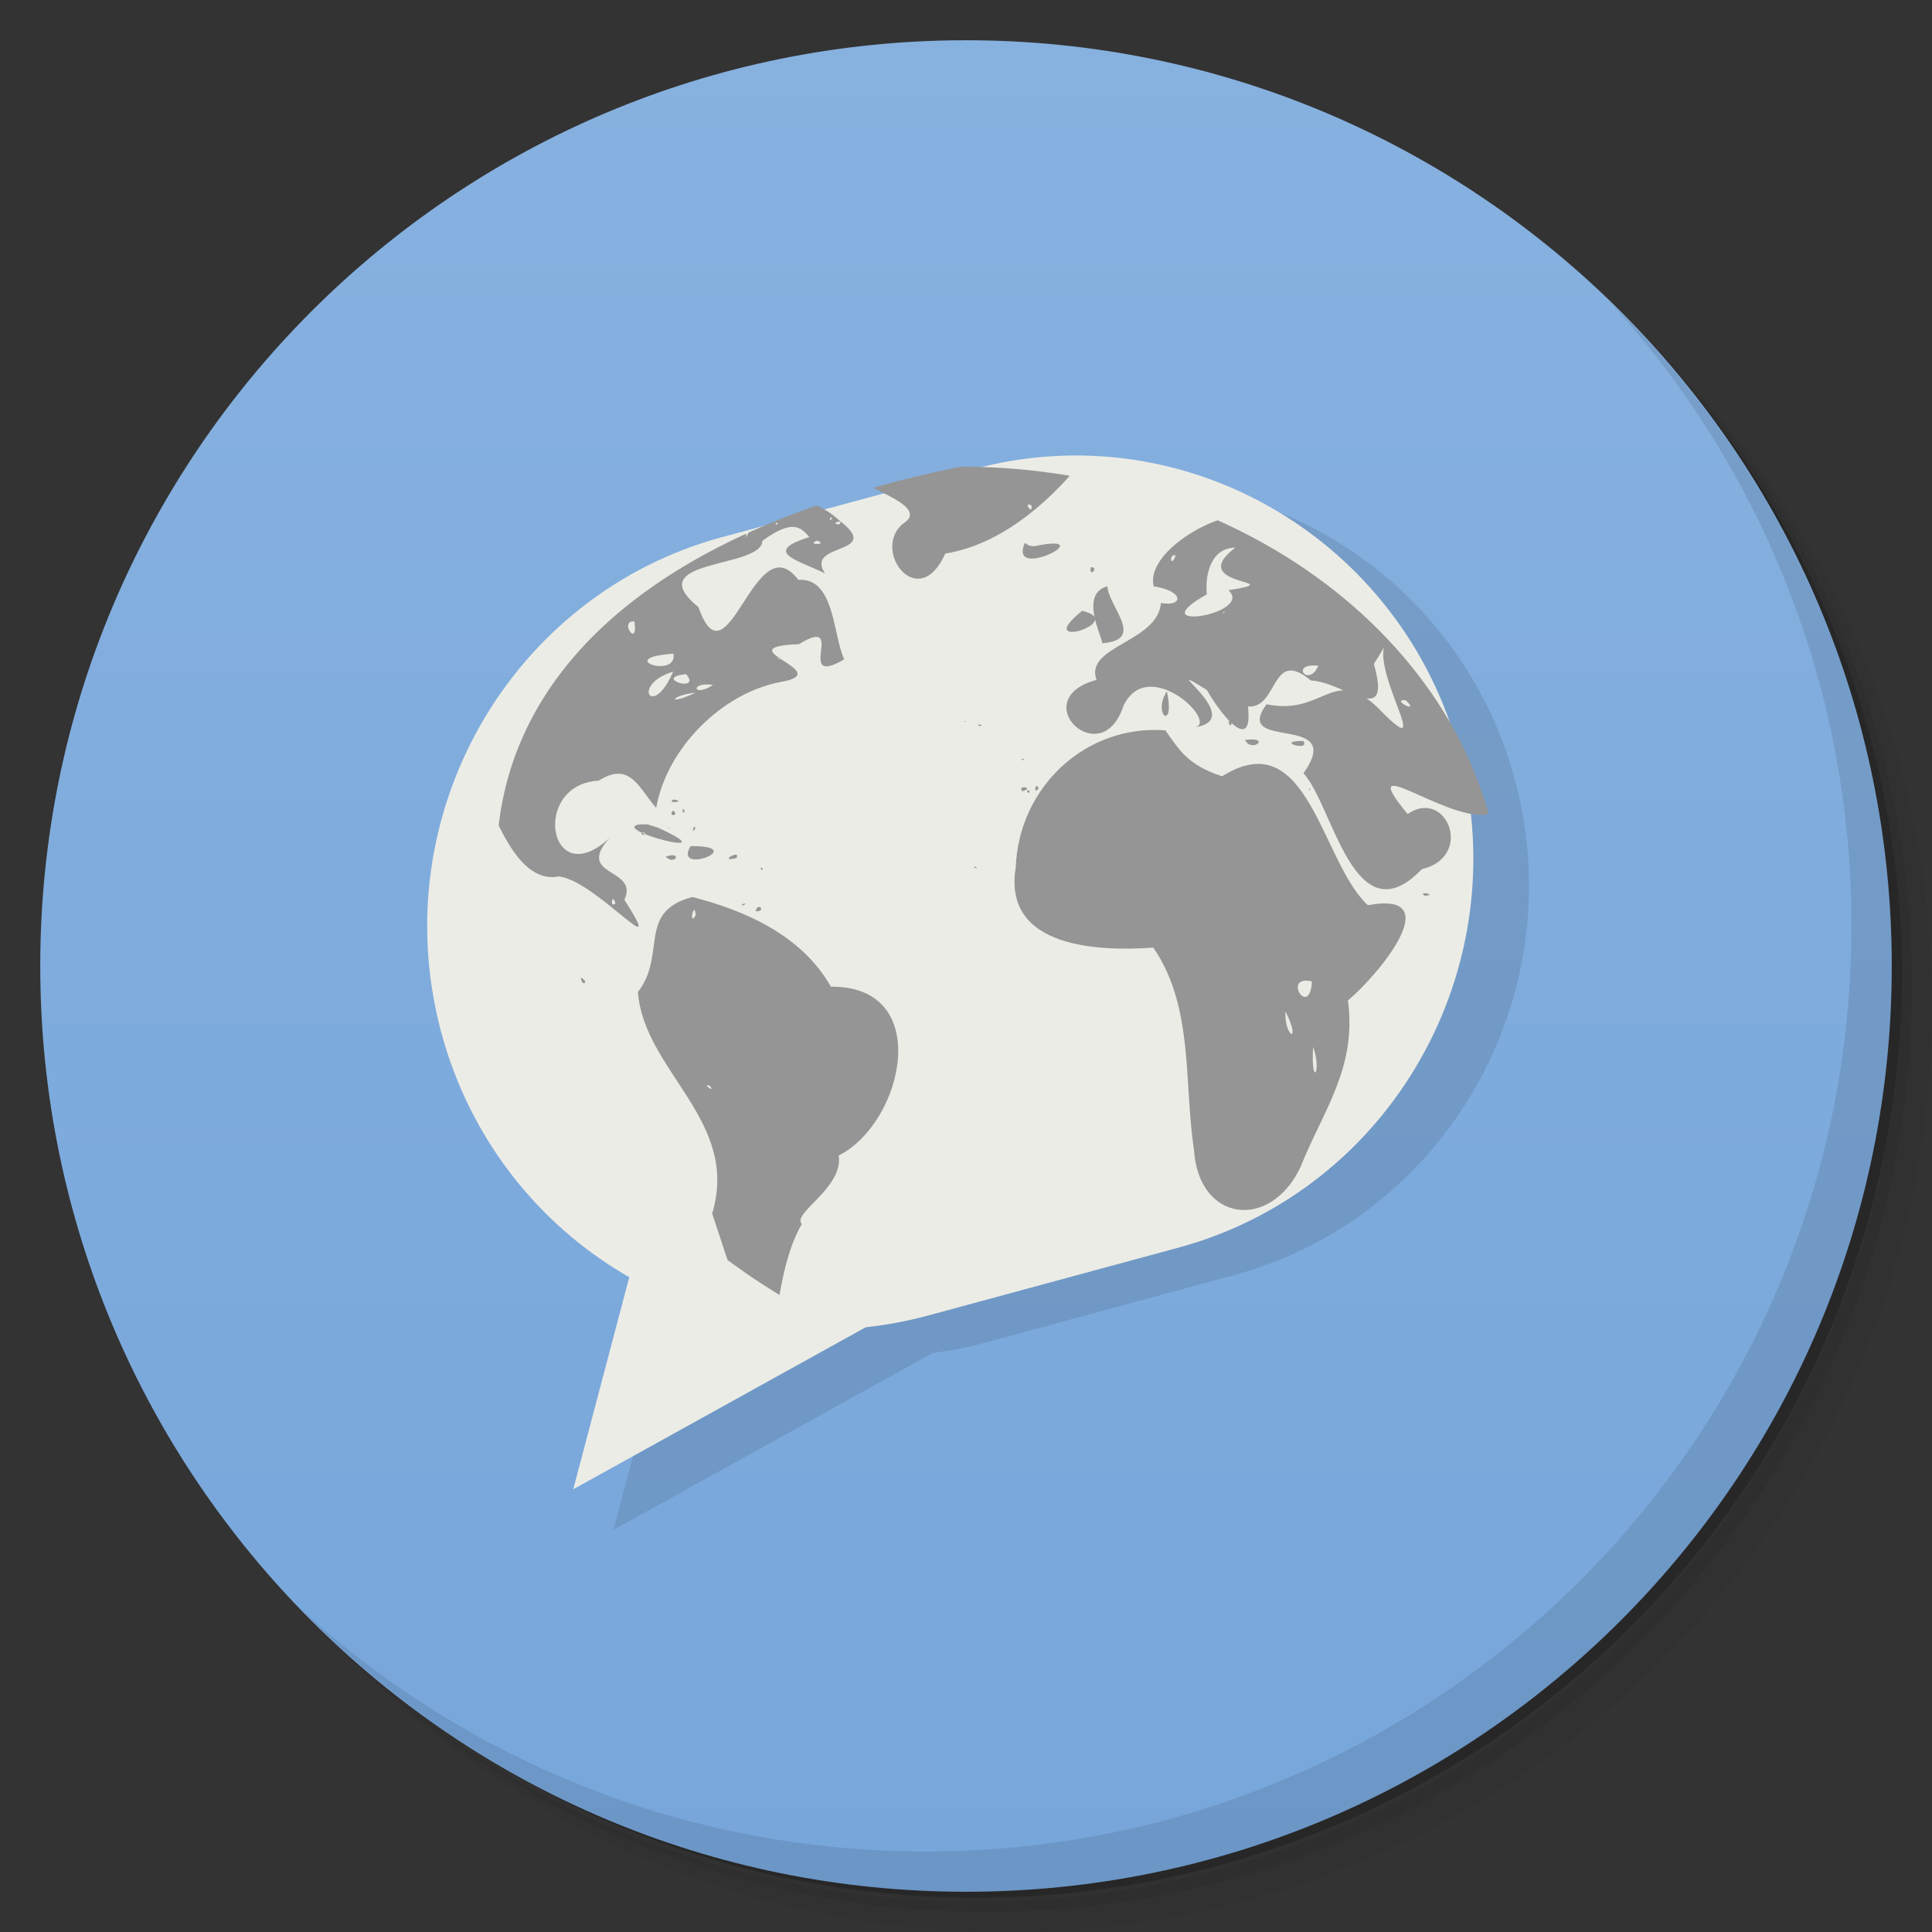 <svg xmlns="http://www.w3.org/2000/svg" viewBox="0 0 48 48">
 <rect x="0" y="0" width="48" height="48" fill="#333333" stroke="none"/>
 <defs>
  <linearGradient id="linearGradient3764" x1="1" x2="47" gradientUnits="userSpaceOnUse" gradientTransform="matrix(0,-1,1,0,-1.5e-6,48)">
   <stop style="stop-color:#77a6db;stop-opacity:1"/>
   <stop offset="1" style="stop-color:#87b1df;stop-opacity:1"/>
  </linearGradient>
  <clipPath id="clipPath-674197273">
   <g transform="translate(0,-1004.362)">
    <path d="m -24 13 c 0 1.105 -0.672 2 -1.5 2 -0.828 0 -1.5 -0.895 -1.5 -2 0 -1.105 0.672 -2 1.5 -2 0.828 0 1.5 0.895 1.5 2 z" transform="matrix(15.333,0,0,11.5,415,878.862)" style="fill:#1890d0"/>
   </g>
  </clipPath>
  <clipPath id="clipPath-690941205">
   <g transform="translate(0,-1004.362)">
    <path d="m -24 13 c 0 1.105 -0.672 2 -1.5 2 -0.828 0 -1.5 -0.895 -1.5 -2 0 -1.105 0.672 -2 1.5 -2 0.828 0 1.5 0.895 1.5 2 z" transform="matrix(15.333,0,0,11.5,415,878.862)" style="fill:#1890d0"/>
   </g>
  </clipPath>
  <clipPath id="clip1">
   <path d="m 12 11 l 26 0 l 0 23 l -26 0 m 0 -23"/>
  </clipPath>
  <clipPath id="clip2">
   <path d="m 23.867 11.594 c -29.504 5.996 6.05 39.93 13.469 11.168 c 0 -6.168 -6.03 -11.168 -13.469 -11.168 m 0 0"/>
  </clipPath>
 </defs>
 <g>
  <path d="m 36.31 5 c 5.859 4.062 9.688 10.831 9.688 18.5 c 0 12.426 -10.07 22.5 -22.5 22.5 c -7.669 0 -14.438 -3.828 -18.5 -9.688 c 1.037 1.822 2.306 3.499 3.781 4.969 c 4.085 3.712 9.514 5.969 15.469 5.969 c 12.703 0 23 -10.298 23 -23 c 0 -5.954 -2.256 -11.384 -5.969 -15.469 c -1.469 -1.475 -3.147 -2.744 -4.969 -3.781 z m 4.969 3.781 c 3.854 4.113 6.219 9.637 6.219 15.719 c 0 12.703 -10.297 23 -23 23 c -6.081 0 -11.606 -2.364 -15.719 -6.219 c 4.16 4.144 9.883 6.719 16.219 6.719 c 12.703 0 23 -10.298 23 -23 c 0 -6.335 -2.575 -12.06 -6.719 -16.219 z" style="opacity:0.05"/>
  <path d="m 41.28 8.781 c 3.712 4.085 5.969 9.514 5.969 15.469 c 0 12.703 -10.297 23 -23 23 c -5.954 0 -11.384 -2.256 -15.469 -5.969 c 4.113 3.854 9.637 6.219 15.719 6.219 c 12.703 0 23 -10.298 23 -23 c 0 -6.081 -2.364 -11.606 -6.219 -15.719 z" style="opacity:0.1"/>
  <path d="m 31.25 2.375 c 8.615 3.154 14.75 11.417 14.75 21.13 c 0 12.426 -10.07 22.5 -22.5 22.5 c -9.708 0 -17.971 -6.135 -21.12 -14.75 a 23 23 0 0 0 44.875 -7 a 23 23 0 0 0 -16 -21.875 z" style="opacity:0.2"/>
 </g>
 <g>
  <path d="m 24 1 c 12.703 0 23 10.297 23 23 c 0 12.703 -10.297 23 -23 23 -12.703 0 -23 -10.297 -23 -23 0 -12.703 10.297 -23 23 -23 z" style="fill:url(#linearGradient3764);fill-opacity:1"/>
 </g>
 <g>
  <g style="clip-path:url(#clipPath-674197273)">
   <g transform="translate(1,1)">
    <g style="opacity:0.1">
     <!-- color: #87b1df -->
     <g>
      <path d="m 28.502 12.01 c -0.97 -0.04 -1.961 0.066 -2.947 0.334 l -0.002 0 c -2.125 0.599 0 0 -6.504 1.828 c -5.072 1.558 -8.09 6.893 -6.707 12.12 c 0.684 2.589 2.321 4.664 4.422 5.955 l -1.521 5.76 l 7.928 -4.391 c 0.424 -0.057 0.849 -0.133 1.273 -0.248 l 6.221 -1.689 c 5.26 -1.426 8.398 -6.925 6.986 -12.256 c -1.144 -4.329 -4.943 -7.236 -9.148 -7.408 z" transform="translate(-1,-1)" mix-blend-mode="normal" isolation="auto" white-space="normal" solid-opacity="1" solid-color="#000000" style="visibility:visible;shape-rendering:auto;color-interpolation-filters:linearRGB;fill:#000;opacity:1;image-rendering:auto;fill-opacity:1;stroke:none;display:inline;color:#000;fill-rule:nonzero;color-rendering:auto;color-interpolation:sRGB"/>
     </g>
    </g>
   </g>
  </g>
 </g>
 <g transform="translate(3.6552584e-4,0)">
  <g style="clip-path:url(#clipPath-690941205)">
   <!-- color: #87b1df -->
   <g>
    <path d="m -239.21,989.55 7.504,0.003 c 5.871,-0.002 10.632,4.759 10.631,10.628 0.003,5.874 -4.761,10.634 -10.631,10.632 l -7.5,0 c -5.876,10e-4 -10.636,-4.76 -10.635,-10.633 0,-5.869 4.76,-10.63 10.631,-10.632 m 0,0" transform="matrix(0.83,-0.225,0.222,0.841,-3.002,-871.959)" style="stroke-opacity:1;fill:#ecece6;stroke-miterlimit:4;fill-opacity:1;stroke:#ecece6;fill-rule:nonzero;stroke-linecap:round;stroke-linejoin:round;stroke-width:1.735"/>
    <path d="m 14.242 37 1.598 -6.05 6.871 1.359 m -8.469 4.688" style="fill:#ecece6;fill-opacity:1;stroke:none;fill-rule:nonzero"/>
    <g style="clip-path:url(#clip1)">
     <g style="clip-path:url(#clip2)">
      <path d="m 17.886,22.313 -0.02,-0.047 0.02,0.047 m -0.62,-1.472 0.086,-0.047 -0.086,0.047 m 1.508,1.801 c 0.051,-0.25 0.281,0.004 0,0 m -1.531,-2.086 -0.027,-0.031 m -0.004,0.109 c 0.105,0.008 0.047,-0.219 0,0 m -0.256,-0.531 c 0.102,-0.012 0.02,0.215 0,0 m -0.074,-0.078 -0.008,-0.168 0.008,0.168 m -0.063,0.148 0.031,-0.016 m -0.09,0.227 -0.008,-0.086 0.008,0.086 m -0.031,-0.07 0.016,-0.012 m -0.023,-0.164 c 0.18,0.141 -0.156,0.16 0,0 m -0.031,-0.215 c -0.035,-0.137 0.379,0.023 0,0 m -0.152,1.359 c 0.438,-0.145 0.223,0.238 0,0 m 0.827,-0.296 0.012,0 -0.012,0 m -1.24,0.113 0.031,0 -0.031,0 m 2.168,0.221 c -0.488,0.113 0.137,-0.242 0,0 m -1.823,-2.152 -0.016,0.031 m 2.191,3.359 0.02,0.031 m -0.199,-0.094 c -0.133,-0.023 0.16,-0.09 0,0 m -1.797,-1.89 -0.035,-0.023 m -0.023,0 c -0.098,-0.023 0.082,-0.012 0,0 m -0.02,0.316 -0.023,-0.016 m -0.191,-0.391 0,0 m -0.105,-0.023 0.023,-0.012 m -0.328,0.289 c -0.129,-0.105 0.184,-0.055 0,0 m 1.961,0.55 -0.027,-0.016 m 1.032,0.379 0.008,-0.016 m -0.043,-0.051 c 0.004,-0.117 0.109,0.082 0,0 m 0,0.004 -0.031,0.031 m -1.711,-0.605 c -0.457,0.75 1.5,-0.008 0,0 m -1.262,-0.539 c -0.801,0.113 2.297,0.922 0.445,0.078 l -0.254,-0.078 m 0.504,0.445 -0.105,0 M 9.813,14.689 C 9.161,14.834 9.45,15.08 9.852,14.748 m 8.418,-2.32 c -0.34,-0.055 -0.973,0.41 -0.281,0.141 m 0.309,-0.008 -0.059,0.016 m -2.465,-0.195 c -0.969,0.453 0.535,0.414 0.387,0.801 0.965,0.254 -1.34,-0.254 -1.887,-0.199 -1.504,0.141 -3.199,-0.594 -4.457,0.578 -0.355,0.316 0.355,0.199 -0.574,0.488 -1.074,0.52 0.641,0.801 -0.785,1.012 -1.402,0.676 1.457,-0.582 1.98,-0.531 2.074,-0.473 1.391,2.297 0.594,3.348 0.031,0.738 1.32,3.781 0.719,1.582 0.27,-0.43 0.785,2.582 2.133,2.313 0.93,0.105 2.75,2.336 1.629,0.582 0.371,-0.809 -1.242,-0.563 -0.367,-1.539 -1.508,1.402 -1.973,-1.328 -0.27,-1.422 0.781,-0.496 0.996,0.191 1.426,0.676 0.262,-1.477 1.633,-2.859 3.102,-3.129 1.414,-0.246 -1.434,-0.863 0.445,-0.938 1.227,-0.746 -0.141,1.105 1.125,0.379 -0.285,-0.617 -0.234,-2.039 -1.141,-1.977 -1.078,-1.438 -1.754,2.75 -2.48,0.68 -1.488,-1.215 1.574,-0.949 1.586,-1.648 0.723,-0.523 0.938,-0.371 1.168,-0.094 -1.184,0.371 -0.293,0.57 0.391,0.902 -0.531,-0.781 1.488,-0.445 0.355,-1.316 -0.949,-0.875 -1.961,-0.387 -2.313,0.418 -0.047,-0.77 0.574,-1.281 -0.504,-0.488 -0.762,0.5 -1.785,0.523 -0.621,-0.082 -0.012,-0.344 -1.293,-0.27 -1.641,-0.395 m 3.676,0.172 c -0.293,0.266 0.086,0.16 0,0 m 0.531,0.031 0.105,0.035 m -0.813,0.07 -0.027,0.047 m 1.433,0.137 c -0.094,0.125 -0.07,-0.074 0,0 m 0.199,0.082 c 0.031,0.148 -0.285,0.02 0,0 m -1.902,0.008 -0.035,-0.004 m 1.852,0.02 -0.063,0.008 m -6.371,0.016 -0.035,-0.004 m 5,0.008 c -0.039,0.09 -0.102,-0.086 0,0 m -5.113,0.019 -0.055,0.016 m 4.215,-0.016 -0.035,0 m -0.289,0.043 c -0.383,0.512 -0.434,0.027 0,0 m -4.254,0.027 c -0.234,0.094 0.059,-0.105 0,0 m 7.156,-0.016 -0.133,-0.008 m -2.379,0.074 c -0.129,0.273 -0.012,-0.152 0,0 m 0.906,0.016 -0.023,0 m 0.723,-0.008 -0.031,0 m -1.289,0.121 -0.031,0.012 m -1.16,0 -0.055,0.012 m 2.609,-0.008 -0.066,0 m -3.707,0.094 -0.066,-0.008 m 1.395,0.027 -0.035,0 m -2.621,0.027 c -0.199,0.457 -0.688,0.086 -0.301,0.047 m 5.613,-0.047 c 0.309,0.109 -0.297,0.109 0,0 m 0.984,0.02 -0.039,-0.012 m -10.758,0.043 -0.031,0 m -0.371,0.261 -0.035,0.012 m 4.894,0.387 c 0.664,0.059 -1.324,0.234 0,0 m 5.543,0.07 -0.035,0 m -9.805,0.078 -0.059,-0.012 m -0.102,0.031 -0.035,0 m -0.043,0.027 c -0.203,0.227 -0.043,-0.086 0,0 m -0.617,0.188 -0.055,0 M 9.898,14.518 9.835,14.53 m 2,0.145 -0.023,-0.031 m 0.051,0.082 c -0.023,0.078 -0.063,-0.082 0,0 m -0.098,0.039 c 0.086,0.16 -0.105,0.008 0,0 m -2.453,0.023 -0.02,0 m 2.637,0.086 -0.086,0.004 m 0.063,0.063 c -0.105,0.148 -0.086,-0.082 0,0 m -0.129,0.066 -0.035,0.023 m 0.113,0.055 c -0.02,0.102 -0.043,-0.105 0,0 m 0.129,-0.02 -0.035,0 m -0.188,0.148 c -0.066,0.168 0,-0.172 0,0 m 4,0.227 c 0.105,0.699 -0.398,-0.035 0,0 m 4.773,-0.012 -0.086,0.02 m -8.648,0.051 -0.023,0 m 3.938,0.336 -0.098,0.082 m -3.613,0.148 c 0.305,0.266 -0.047,0.172 0,0 m 4.727,0.176 c 0.113,0.637 -1.508,0.102 0,0 m -4.672,0.066 c -0.125,0.105 -0.078,-0.09 0,0 m 7.328,0.055 c -0.078,0.074 -0.043,-0.098 0,0 m -2.308,0.305 -0.164,-0.008 m -0.191,0.027 c -0.512,1.203 -1.063,0.324 0,0 m 0.324,0.063 c 0.398,0.488 -0.863,0.086 0,0 m 0.047,-0.027 -0.043,-0.004 m 0.664,0.301 c -0.52,0.328 -0.57,-0.094 0,0 m -0.438,0.191 c -0.73,0.344 -0.617,0.063 0,0 m -0.488,0.102 -0.086,0 m 0.621,0.699 -0.035,-0.012 m 0.035,0.336 -0.031,-0.012 m -2.219,0.98 -0.039,0 m 0.254,3.137 c -0.141,0.152 -0.09,-0.289 0,0 m 1.625,-10.449 c -1.91,0.34 2.289,0.387 0.199,0.043 0.199,-0.063 -0.184,-0.027 -0.199,-0.043 m -0.039,0.18 c 0.16,0.137 -0.551,-0.121 0,0 m 0.066,-0.043 c -0.117,0.094 -0.07,-0.086 0,0 M 16.926,12.304 16.86,12.3 m 0.863,-0.453 c -0.66,0.25 0.539,0.035 0,0 m 0.793,-0.086 c -0.445,0.41 0.844,-0.02 0,0 m 6.469,-0.441 c -1.742,0.332 -4.078,-0.34 -5.422,0.484 1.105,0.508 -2.977,0.262 -0.668,0.488 0.215,0.027 2.039,0.066 0.605,-0.141 0.75,0.238 4.102,-1.109 2.086,-0.277 -0.676,0.129 1.656,0.641 0.848,1.137 -0.797,0.656 0.383,2.242 1.051,0.742 1.551,-0.246 2.793,-1.539 3.363,-2.254 -0.633,-0.027 -1.207,-0.293 -1.863,-0.18 m -0.75,0.145 c -0.098,0.094 -0.004,-0.109 0,0 m 1.84,0.008 c -0.098,0.125 -0.074,-0.074 0,0 m -5.77,0.031 -0.035,0 m 0.133,0.141 c -0.109,0.191 -0.246,-0.117 0,0 m 0.301,-0.016 c 0,0.148 -0.141,-0.059 0,0 m -0.316,0.129 c -0.07,0.066 -0.035,-0.113 0,0 m -0.035,0.031 -0.039,0.016 m -0.324,0.066 -0.043,0.023 m 1.898,0.094 -0.047,0 m -0.238,0.02 -0.047,0 M 18.415,12.132 18.38,12.12 m -0.266,0.039 -0.035,0 m 7.586,0.336 -0.027,0.004 m -0.016,0.055 c 0.055,0.281 -0.223,-0.109 0,0 m 0.172,-0.004 -0.055,-0.004 m 0.063,0.039 -0.035,0 m -3.555,1.223 -0.031,-0.02 m -7.75,10.499 c 0.012,0.242 0.234,0.125 0,0 m 0.016,0.082 0,-0.035 m 2.754,-2.047 c -1.383,0.363 -0.629,1.426 -1.352,2.359 0.145,1.965 2.543,3.191 1.844,5.504 2.047,6.277 1.102,2.188 2.227,0.262 -0.25,-0.277 1.035,-0.891 0.918,-1.703 1.617,-0.82 2.371,-4.219 -0.195,-4.195 -0.723,-1.277 -2.133,-1.895 -3.438,-2.227 m 0.078,0.453 c -0.184,0.313 -0.031,-0.418 0,0 m 0.359,4.242 c 0.137,0.203 -0.23,-0.094 0,0 m 3.688,1.25 -0.027,0 m -0.684,1.258 -0.004,-0.035 m -1.375,2.043 -0.066,0 m -0.965,0.32 c -0.066,0.082 0.004,-0.098 0,0 m -0.035,0.066 c 0.023,0.16 -0.082,-0.148 0,0 m 0.086,0.066 -0.059,0.012 m 9.758,-14.08 0.016,-0.008 m -3.633,0.164 c -0.16,-0.063 0.16,-0.031 0,0 m -0.207,-0.152 -0.016,-0.031 m -0.074,0.043 -0.059,-0.023 m 0.047,-0.055 -0.004,-0.012 m -0.051,0.117 c -0.133,-0.027 0.102,-0.004 0,0 m -0.047,-0.02 -0.02,-0.02 m 7.023,0.497 c 0.152,0.336 0.68,-0.082 0,0 m -1.945,-1.207 c -0.375,0.602 0.223,1 0,0 m -2.102,-2 c -1.289,1.027 1.16,0.277 0,0 m 0.625,-0.609 c -0.711,0.191 -0.113,1.285 -0.129,1.414 1.09,-0.078 0.164,-0.895 0.129,-1.414 m -0.363,0.27 -0.027,0 m -0.02,-0.742 c -0.055,0.293 0.219,-0.023 0,0 m -1.641,-0.605 c -0.43,0.996 1.977,-0.277 0.23,0.082 l -0.125,-0.016 m 5.098,-0.73 c -0.82,0.105 -2.191,0.996 -2,1.742 0.773,0.121 0.73,0.516 0.18,0.414 -0.086,0.984 -1.906,1.063 -1.602,1.91 -1.789,0.488 0.125,2.328 0.668,0.648 0.594,-1.258 2.316,0.348 1.805,0.523 1.293,-0.203 -1.105,-1.766 0.266,-0.922 0.441,0.762 1.152,1.535 1.023,0.414 0.77,0.051 0.563,-1.477 1.563,-0.648 0.828,0.035 2.031,1.223 1.566,-0.41 2.664,-4.184 -0.973,-3.105 -3.469,-3.676 m 0.086,0.039 -0.023,0 m 0.234,-0.012 -0.066,0.012 m -0.813,0.176 -0.055,-0.012 m -0.137,0.047 -0.035,0.012 m -0.164,0.117 -0.023,0 m 0.172,-0.016 -0.047,-0.004 m 0.898,0.426 c -1.285,0.984 1.461,0.797 -0.172,1.059 0.656,0.598 -2.242,1.059 -0.535,0.102 -0.051,-0.496 0.105,-1.156 0.707,-1.16 m -1.484,0.191 c -0.109,0.344 -0.184,-0.047 0,0 m -0.352,0.219 -0.035,0 m 1.586,1.211 c -0.078,0.023 0.078,-0.09 0,0 m -1.898,0.379 -0.031,0.02 m 4.277,0.914 c -0.246,0.563 -0.73,-0.078 0,0 m -2.156,1.418 c -0.02,0.199 -0.152,-0.148 0,0 m 0.363,-0.043 -0.039,0.008 m -0.082,0.063 -0.035,-0.004 m 0.074,0.07 -0.008,-0.035 m -1.098,-6.352 c -1.637,0.336 1.188,0.434 0.676,0.02 l -0.355,-0.031 m -0.148,0.109 c -0.082,0.086 -0.082,-0.117 0,0 m -0.379,0.129 -0.07,-0.016 m -0.063,0.063 -0.035,0 M 7.672,25.927 7.692,25.904 M 7.575,25.779 7.591,25.767 M 7.517,25.861 7.505,25.845 M 7.493,25.779 c 0.078,-0.012 -0.07,-0.059 0,0 M 32.38,18.408 c -0.75,0 0.191,0.281 0,0 m 2.719,-2.563 c -2.02,-0.539 0.973,3.641 -0.863,1.742 -1.117,-1.074 -1.344,0.207 -2.77,-0.09 -0.875,1.195 2,0.184 0.918,1.715 0.734,0.789 1.258,4.129 2.941,2.383 1.313,-0.316 0.609,-2.035 -0.355,-1.371 -1.449,-1.77 1.266,0.43 2.141,-0.047 22.957,-1.508 -5.457,-14.02 -2,-4.332 m 0.602,0.785 -0.035,0 m -0.109,0.086 c 0.367,0.168 -0.262,0.543 0,0 m -0.066,0.098 c 0.02,0.199 -0.121,-0.148 0,0 m -0.059,0.148 -0.047,-0.125 m -0.477,0.559 c 0.402,0.367 -0.391,-0.023 0,0 m -2.367,2.211 c -0.043,0.105 -0.02,-0.105 0,0 m 1.152,1.996 -0.031,0 m 1.719,0.652 c 0.355,-0.02 -0.188,-0.129 0,0 M 35.194,22.278 35.167,22.27 M 24.218,21.564 c 0.141,0.012 -0.066,-0.078 0,0 m 1.59,-2.048 0.035,-0.043 -0.035,0.043 m -0.082,0.129 c -0.035,-0.234 0.18,-0.043 0,0 m -0.18,0.055 c -0.109,-0.121 0.121,-0.047 0,0 m -0.148,-0.043 c -0.141,-0.164 0.328,-0.09 0,0 m -0.078,-0.004 0.008,-0.031 m 0.091,-0.735 c -0.117,-0.02 0.074,-0.066 0,0 m 3.527,-0.742 c -1.965,-0.148 -3.637,1.402 -3.711,3.41 -0.332,2.02 2.113,2.082 3.418,1.988 1.012,1.473 0.754,3.336 1.012,5.04 0.121,1.785 1.906,2 2.652,0.398 0.543,-1.375 1.398,-2.434 1.172,-4.125 0.73,-0.609 2.523,-2.742 0.496,-2.367 -1.164,-1.066 -1.477,-4.555 -3.621,-3.203 -0.867,-0.277 -1.078,-0.676 -1.414,-1.145 m 3.645,6.242 c -0.059,0.949 -0.762,-0.176 0,0 m -0.66,0.742 c 0.418,0.84 -0.031,0.652 0,0 m 0.688,0.883 c 0.227,0.625 -0.059,1.043 0,0" style="fill:#959595;fill-opacity:1;stroke:none;fill-rule:nonzero"/>
     </g>
    </g>
   </g>
  </g>
 </g>
 <g>
  <path d="m 40.03 7.531 c 3.712 4.084 5.969 9.514 5.969 15.469 0 12.703 -10.297 23 -23 23 c -5.954 0 -11.384 -2.256 -15.469 -5.969 4.178 4.291 10.01 6.969 16.469 6.969 c 12.703 0 23 -10.298 23 -23 0 -6.462 -2.677 -12.291 -6.969 -16.469 z" style="opacity:0.1"/>
 </g>
</svg>
